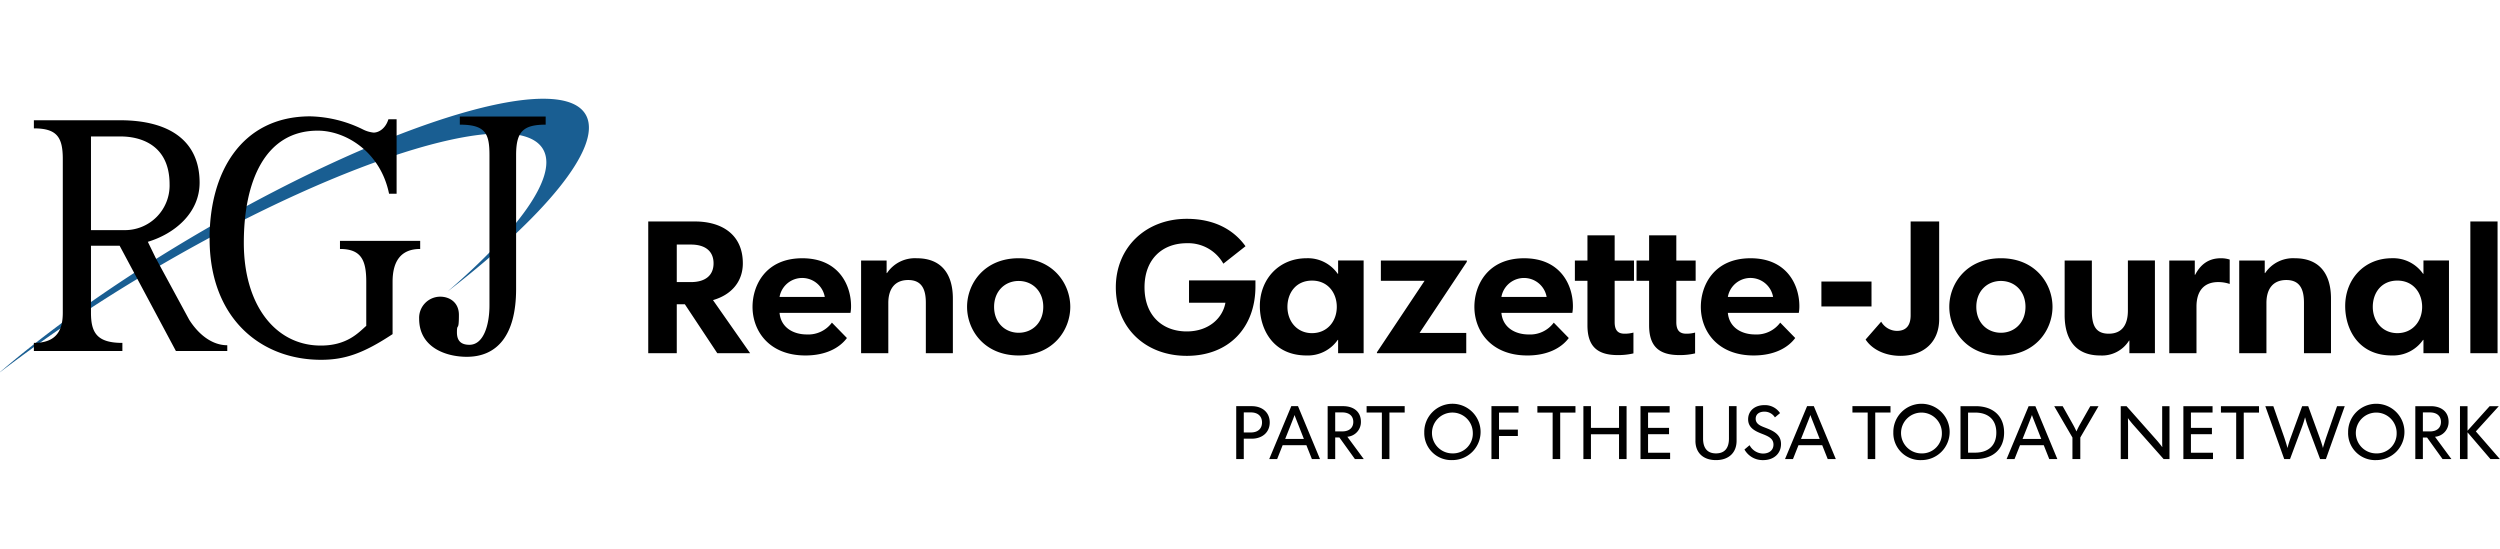<svg id="Reno_newish" data-name="Reno newish" xmlns="http://www.w3.org/2000/svg" xmlns:xlink="http://www.w3.org/1999/xlink" width="728" height="160" viewBox="0 0 728 160">
  <defs>
    <style>
      .cls-1 {
        fill: #195e92;
      }

      .cls-1, .cls-2, .cls-3 {
        fill-rule: evenodd;
      }

      .cls-3 {
        filter: url(#filter);
      }
    </style>
    <filter id="filter" x="360" y="117.969" width="367.969" height="16" filterUnits="userSpaceOnUse">
      <feFlood result="flood" flood-color="#999"/>
      <feComposite result="composite" operator="in" in2="SourceGraphic"/>
      <feBlend result="blend" in2="SourceGraphic"/>
    </filter>
  </defs>
  <g id="icon">
    <path id="swoosh_copy" data-name="swoosh copy" class="cls-1 no-color-change" d="M-0.44,108.732c15.5-13.377,36.3-28.076,60-41.834,55.052-31.966,104.862-46.746,111.256-33.011,4.321,9.281-12.289,29.208-40.5,51.018,20.515-17.7,31.745-33.089,28.1-40.913C152.018,30.257,102.207,45.037,47.157,77A440.052,440.052,0,0,0-.44,108.732Z"/>
    <path id="RGJ_copy" data-name="RGJ copy" class="cls-2" d="M122.358,72.5V70.132H99V72.5c6.219,0,7.655,3.313,7.655,9.56V94.887c-2.2,1.893-5.608,5.912-13.736,5.736C80.1,100.345,71,88.778,71,70.7c0-17.794,6.124-32.654,21.528-32.654,8.133,0,18.275,6.152,20.763,18.362h2.2V34.733H113.1c-0.766,2.555-2.679,3.88-4.305,3.88a8.8,8.8,0,0,1-3.158-.946,36.421,36.421,0,0,0-15.308-3.786c-20,0-29.624,16.378-29.286,36.535C61.421,93,76.156,104.774,93.485,104.774c6.984,0,12.364-1.894,20.835-7.477V82.058C114.32,76.1,116.713,72.5,122.358,72.5ZM158.9,36.3V33.929h-25V36.3c7.558,0,8.632,2.671,8.632,8.9v43.75c0,5.49-1.626,11.453-5.836,11.453-2.105,0-3.636-.852-3.636-3.6,0-3.029.573,0.094,0.573-5.112,0-3.6-2.678-5.3-5.452-5.3a6.164,6.164,0,0,0-6.125,6.436c0,8.329,7.751,11.074,13.875,11.074,8.61,0,14.359-5.962,14.359-19.782V45.193C150.293,38.464,152.194,36.3,158.9,36.3ZM66.183,102.219H51.228L34.837,71.552H26.492v19.5c0,5.774,1.683,8.8,9.146,8.8v2.367H9.865V99.852c6.7,0,8.42-3.786,8.42-8.8V46.281c0-6.342-1.722-8.9-8.42-8.9V35.017H34.918c14.639,0,23.207,6.152,23.207,18.173,0,8.8-7.228,14.86-15.074,17.226l2.274,4.677,9.782,18.042c2.888,4.515,6.82,7.4,11.076,7.4v1.68Zm-16.8-48.556A13,13,0,0,1,36.028,67.009H26.492V39.738h8.675C40.143,39.738,49.381,41.643,49.381,53.663Z"/>
  </g>
  <path id="Reno_Gazette-Journal" data-name="Reno Gazette-Journal" class="cls-2" d="M188.768,102.856h8.307V88.593h2.35l9.454,14.263h9.564L207.622,87.391c5.52-1.585,8.69-5.52,8.69-10.711,0-8.471-6.23-12.187-13.936-12.187H188.768v38.363Zm8.307-20.712V71.215h4.1c4.317,0,6.612,2.022,6.612,5.465s-2.295,5.465-6.612,5.465h-4.1Zm37.472,21.368c5.738,0,9.837-2.076,12.078-5.082l-4.372-4.481a8.543,8.543,0,0,1-7.323,3.443c-3.935,0-7.542-2.022-7.924-6.285h20.657a10.614,10.614,0,0,0,.164-1.967c0-6.066-3.552-13.935-14.209-13.935s-14.482,7.87-14.482,14.154C219.136,96.353,223.945,103.512,234.547,103.512Zm-7.541-17.05a6.688,6.688,0,0,1,13.17,0h-13.17Zm23.744,16.394h7.925V88.21c0-3.88,1.748-6.667,5.792-6.667s5.137,2.842,5.137,6.612v14.7h7.87v-15.9c0-7.159-3.334-11.75-10.493-11.75a9.785,9.785,0,0,0-8.689,4.317h-0.109V75.86H250.75v27Zm45.889,0.656c10.055,0,15.028-7.432,15.028-14.154S306.694,75.2,296.639,75.2,281.61,82.636,281.61,89.358,286.583,103.512,296.639,103.512Zm0-6.612c-3.99,0-7.159-2.951-7.159-7.542s3.169-7.542,7.159-7.542,7.159,2.951,7.159,7.542S300.628,96.9,296.639,96.9Zm48.946,6.721c12.241,0,20-8.2,20-20.22V81.653H346.241v6.5h10.6c-0.765,4.427-4.809,8.361-11.258,8.361-7.05,0-12.3-4.591-12.3-12.843s5.246-12.843,12.3-12.843a11.728,11.728,0,0,1,10.657,5.957l6.448-5.082c-3.115-4.372-8.525-7.979-17.105-7.979-11.968,0-20.657,8.361-20.657,19.947C324.928,95.424,333.508,103.621,345.585,103.621Zm34.891-.109a10.592,10.592,0,0,0,9.072-4.536h0.109v3.88h7.432v-27h-7.432v3.88h-0.109a10.592,10.592,0,0,0-9.072-4.536c-8.088,0-13.608,6.121-13.608,13.935C366.868,95.643,370.53,103.512,380.476,103.512Zm1.585-6.5c-4.372,0-7.159-3.443-7.159-7.651,0-4.1,2.514-7.651,7.159-7.651s7.213,3.607,7.213,7.651C389.274,93.566,386.487,97.009,382.061,97.009Zm18.9,5.847h26.013v-5.9H413.368L427.14,76.242V75.86H402.11v5.9h12.734l-13.881,20.821v0.273Zm43.79,0.656c5.738,0,9.837-2.076,12.078-5.082l-4.372-4.481a8.543,8.543,0,0,1-7.323,3.443c-3.935,0-7.542-2.022-7.924-6.285h20.657a10.614,10.614,0,0,0,.164-1.967c0-6.066-3.552-13.935-14.209-13.935s-14.482,7.87-14.482,14.154C429.342,96.353,434.151,103.512,444.753,103.512Zm-7.541-17.05a6.688,6.688,0,0,1,13.17,0h-13.17ZM471.067,103.4a19.542,19.542,0,0,0,4.59-.492V96.845a9.466,9.466,0,0,1-2.568.328c-1.8,0-2.9-.82-2.9-3.388V81.762h5.629v-5.9h-5.629V68.537h-7.924V75.86h-3.661v5.9h3.661V94.714C462.268,100.452,464.727,103.4,471.067,103.4Zm17.954,0a19.542,19.542,0,0,0,4.59-.492V96.845a9.461,9.461,0,0,1-2.568.328c-1.8,0-2.9-.82-2.9-3.388V81.762h5.629v-5.9h-5.629V68.537h-7.924V75.86h-3.661v5.9h3.661V94.714C480.222,100.452,482.682,103.4,489.021,103.4Zm21.67,0.109c5.738,0,9.837-2.076,12.078-5.082L518.4,93.949a8.543,8.543,0,0,1-7.323,3.443c-3.935,0-7.542-2.022-7.924-6.285h20.657a10.614,10.614,0,0,0,.164-1.967c0-6.066-3.552-13.935-14.209-13.935s-14.482,7.87-14.482,14.154C495.28,96.353,500.089,103.512,510.691,103.512Zm-7.541-17.05a6.688,6.688,0,0,1,13.17,0H503.15Zm27.241,2.787h14.592V81.98H530.391v7.268Zm23.037,14.372c6.886,0,11.258-4.153,11.258-10.656V64.493h-8.307V91.817c0,2.623-1.038,4.536-3.989,4.536a5.378,5.378,0,0,1-4.591-2.678l-4.535,5.192C545.067,101.654,548.783,103.621,553.428,103.621Zm29.233-.109c10.056,0,15.029-7.432,15.029-14.154S592.717,75.2,582.661,75.2s-15.028,7.432-15.028,14.154S572.606,103.512,582.661,103.512Zm0-6.612c-3.989,0-7.159-2.951-7.159-7.542s3.17-7.542,7.159-7.542,7.159,2.951,7.159,7.542S586.651,96.9,582.661,96.9Zm28.893,6.612a9.251,9.251,0,0,0,8.416-4.317h0.109v3.661h7.432v-27h-7.869V90.451c0,3.88-1.531,6.722-5.575,6.722-3.88,0-4.918-2.514-4.918-6.667V75.86h-7.924v15.9C601.225,98.867,604.449,103.512,611.554,103.512Zm20.138-.656h7.924V89.3c0-4.645,2.24-7.159,6.339-7.159a10.392,10.392,0,0,1,3.334.546v-7.1a8.022,8.022,0,0,0-2.624-.382c-3.661,0-5.956,1.967-7.432,4.809h-0.109V75.86h-7.432v27Zm20.369,0h7.924V88.21c0-3.88,1.749-6.667,5.793-6.667s5.137,2.842,5.137,6.612v14.7h7.869v-15.9c0-7.159-3.333-11.75-10.492-11.75a9.787,9.787,0,0,0-8.69,4.317h-0.109V75.86h-7.432v27Zm44.467,0.656a10.592,10.592,0,0,0,9.072-4.536h0.109v3.88h7.432v-27h-7.432v3.88H705.6a10.592,10.592,0,0,0-9.072-4.536c-8.088,0-13.608,6.121-13.608,13.935C682.92,95.643,686.582,103.512,696.528,103.512Zm1.585-6.5c-4.372,0-7.159-3.443-7.159-7.651,0-4.1,2.514-7.651,7.159-7.651s7.214,3.607,7.214,7.651C705.327,93.566,702.54,97.009,698.113,97.009Zm21.252,5.847h7.924V64.493h-7.924v38.363Z"/>
  <path id="USAT_Network" data-name="USAT Network" class="cls-3" d="M359.989,118.273h4.489c3.156,0,5.267,1.865,5.267,4.741s-2.155,4.735-5.267,4.735h-2.29v5.925h-2.2v-15.4Zm4.267,7.659c2.112,0,3.244-1.163,3.244-2.918,0-1.736-1.132-2.919-3.244-2.919h-2.068v5.837h2.068Zm11.768-7.659h1.955l6.4,15.4h-2.358l-1.6-4.035h-6.912l-1.6,4.035H369.6S375.244,120.162,376.024,118.273Zm3.665,9.544-1.488-3.794c-0.222-.572-1.179-2.942-1.2-3.139h-0.043c-0.022.2-.955,2.5-1.2,3.139l-1.51,3.794h5.443Zm6.924-9.544h4.51c2.91,0,5.178,1.5,5.178,4.563a4.293,4.293,0,0,1-3.955,4.346l4.778,6.492h-2.579l-4.51-6.276h-1.223v6.276h-2.2v-15.4Zm4.267,7.351c2.043,0,3.2-1.077,3.2-2.764s-1.157-2.765-3.2-2.765h-2.068v5.529h2.068Zm11.522-5.486h-4.445v-1.865h11.089v1.865H404.6v13.536h-2.2V120.138Zm12.347,5.838a8.2,8.2,0,1,1,8.2,8A7.862,7.862,0,0,1,414.749,125.976Zm14.133,0a5.946,5.946,0,1,0-5.955,6.053A5.772,5.772,0,0,0,428.882,125.976Zm5.433-7.7h7.867v1.865h-5.668V125.1H442v1.865h-5.49v6.713h-2.2v-15.4Zm17.815,1.865h-4.444v-1.865h11.088v1.865H454.33v13.536h-2.2V120.138Zm8.953-1.865h2.2v6.318h8.178v-6.318h2.2v15.4h-2.2v-7.218h-8.178v7.218h-2.2v-15.4Zm16.631,0h8.49v1.846h-6.29v4.472h6.11v1.846h-6.11v5.395h6.422v1.842h-8.622v-15.4Zm16,10.092V118.273h2.221v9.433c0,2.679,1.157,4.323,3.756,4.323,2.622,0,3.78-1.644,3.78-4.323v-9.433h2.221v10.092c0,3.38-2.2,5.616-6,5.616C495.865,133.981,493.71,131.745,493.71,128.365Zm14.274,2.524,1.491-1.25a4.52,4.52,0,0,0,3.911,2.433c1.709,0,3.044-.918,3.044-2.611,0-1.817-1.534-2.433-3.446-3.178-1.956-.769-3.933-1.736-3.933-4.193,0-2.432,1.912-4.12,4.712-4.12a5.248,5.248,0,0,1,4.579,2.322l-1.491,1.25a3.552,3.552,0,0,0-3.088-1.668c-1.512,0-2.511.769-2.511,2.063,0,1.6,1.554,2.13,2.911,2.654,2.2,0.856,4.466,1.889,4.466,4.716,0,2.679-2,4.674-5.2,4.674A6.064,6.064,0,0,1,507.984,130.889Zm18.241-12.616h1.956l6.4,15.4h-2.357l-1.6-4.035h-6.912l-1.6,4.035H519.8S525.446,120.162,526.225,118.273Zm3.665,9.544-1.487-3.794c-0.222-.572-1.179-2.942-1.2-3.139h-0.044c-0.022.2-.955,2.5-1.2,3.139l-1.51,3.794h5.443Zm13.978-7.679h-4.445v-1.865h11.088v1.865h-4.444v13.536h-2.2V120.138Zm7.469,5.838a8.2,8.2,0,1,1,8.2,8A7.861,7.861,0,0,1,551.337,125.976Zm14.132,0a5.945,5.945,0,1,0-5.954,6.053A5.772,5.772,0,0,0,565.469,125.976Zm5.434-7.7h4.423c4.977,0,8.265,2.808,8.265,7.7,0,4.87-3.312,7.7-8.265,7.7H570.9v-15.4Zm2.2,13.534h2.046c3.643,0,6.176-1.9,6.176-5.831s-2.533-5.838-6.176-5.838H573.1v11.669Zm17.637-13.534H592.7l6.4,15.4h-2.357l-1.6-4.035h-6.912l-1.6,4.035h-2.311S589.96,120.162,590.739,118.273Zm3.666,9.544-1.489-3.794c-0.221-.572-1.178-2.942-1.2-3.139h-0.044c-0.022.2-.955,2.5-1.2,3.139l-1.51,3.794h5.444Zm9.084-.419-5.312-9.125h2.467l2.889,5.135a22.887,22.887,0,0,1,1.11,2.192h0.022a23.153,23.153,0,0,1,1.113-2.192l2.91-5.135h2.4l-5.309,9.125v6.276h-2.289V127.4Zm14.062-9.125h1.687l8.846,9.982c0.266,0.288,1.422,1.711,1.534,1.932l0.044-.023c-0.044-.217-0.044-2-0.044-2.39v-9.5h2.134v15.4h-1.713l-8.845-9.983c-0.265-.283-1.422-1.711-1.532-1.928l-0.021.02c0.021,0.221.043,2,.043,2.394v9.5h-2.133v-15.4Zm18.253,0h8.487v1.846H638v4.472h6.113v1.846H638v5.395h6.422v1.842H635.8v-15.4Zm15.37,1.865h-4.445v-1.865h11.089v1.865h-4.445v13.536h-2.2V120.138Zm8.477-1.865h2.334l3.2,9.15c0.112,0.351.867,2.63,0.889,2.981h0.046a30.445,30.445,0,0,1,.933-2.981l3.334-9.15h1.756l3.332,9.15c0.133,0.351.91,2.63,0.935,2.981h0.044c0.044-.351.8-2.63,0.91-2.981l3.179-9.15h2.243l-5.49,15.4h-1.688l-3.6-9.607a25.578,25.578,0,0,1-.758-2.5h-0.044a25.693,25.693,0,0,1-.776,2.5l-3.578,9.607h-1.69Zm24.119,7.7a8.2,8.2,0,1,1,8.2,8A7.861,7.861,0,0,1,683.77,125.976Zm14.132,0a5.945,5.945,0,1,0-5.955,6.053A5.772,5.772,0,0,0,697.9,125.976Zm5.433-7.7h4.511c2.913,0,5.177,1.5,5.177,4.563a4.293,4.293,0,0,1-3.955,4.346l4.779,6.492h-2.579l-4.511-6.276h-1.222v6.276h-2.2v-15.4Zm4.267,7.351c2.044,0,3.2-1.077,3.2-2.764s-1.156-2.765-3.2-2.765h-2.067v5.529H707.6Zm8.736-7.351h2.2v7.154l6.444-7.154h2.666l-6.687,7.351,7,8.05h-2.754l-6.668-7.785v7.785h-2.2v-15.4Z"/>
</svg>
